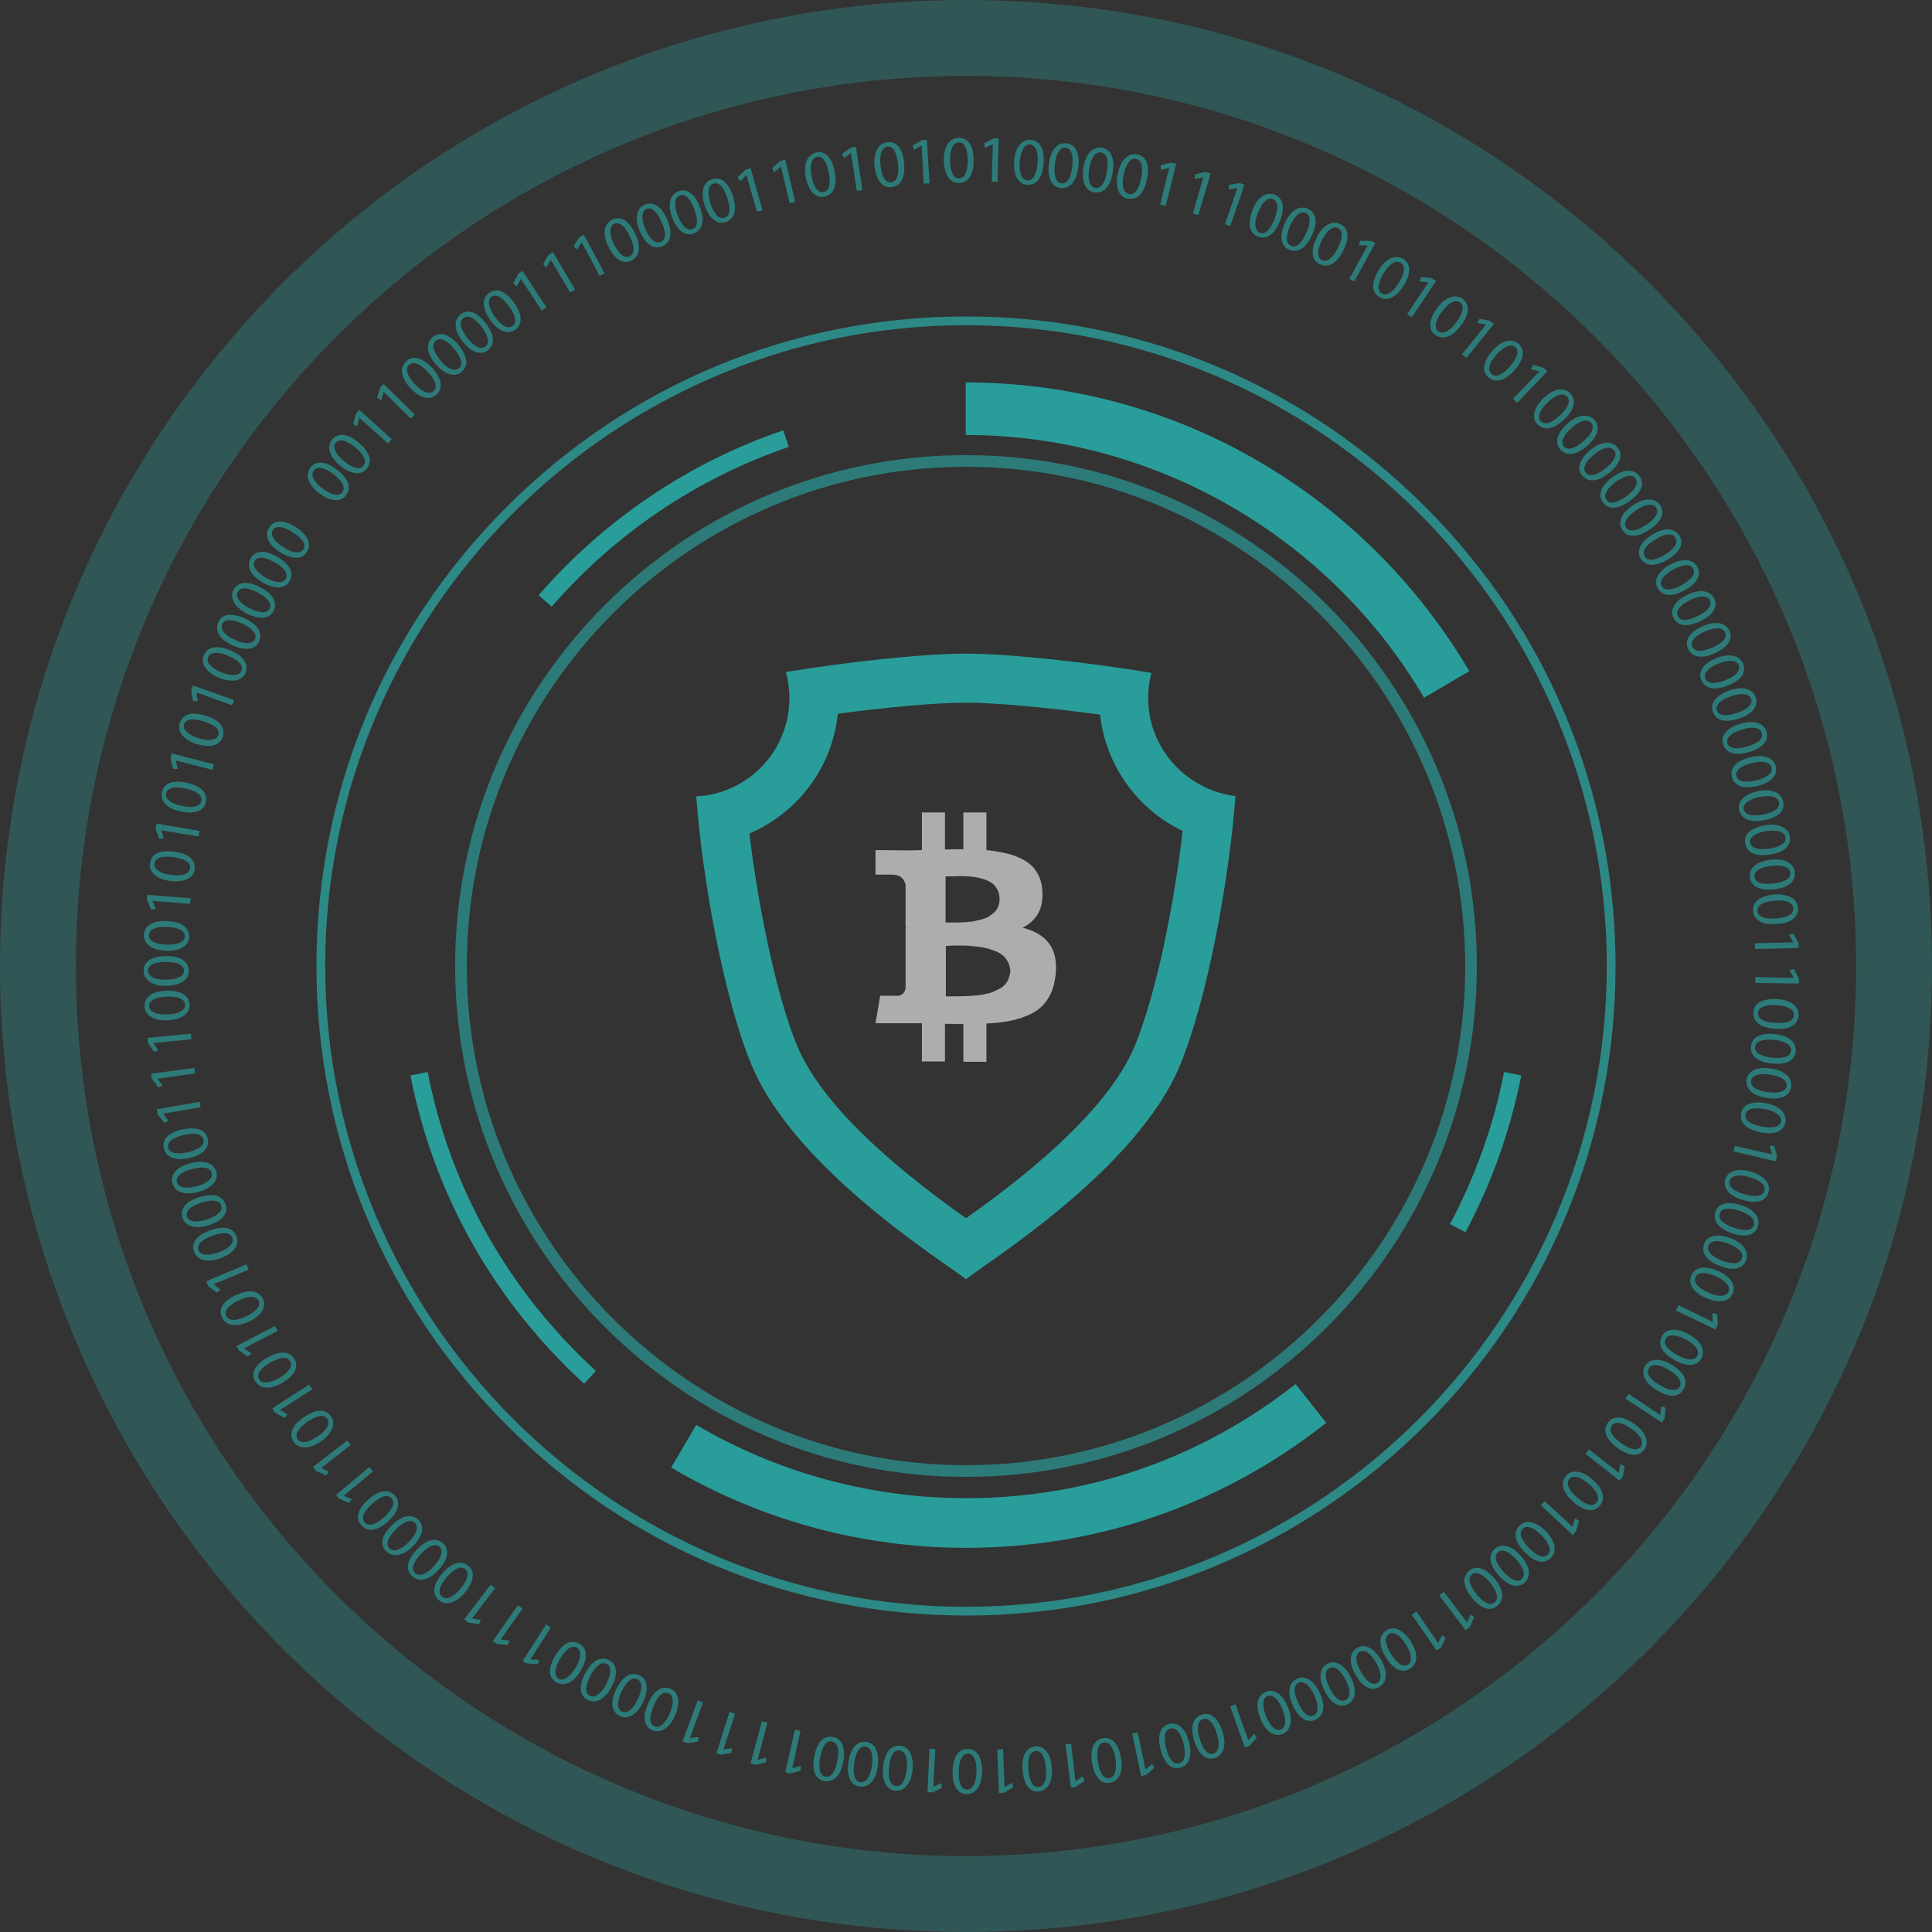 <svg id="Слой_1" xmlns="http://www.w3.org/2000/svg" viewBox="0 0 661.8 661.8"><rect x="0" y="0" width="661.8" height="661.8" fill="#333333" stroke="none"/><style>.st0{opacity:.4}.st1{fill:#23e5e0}.st2{opacity:.2}.st3{opacity:.6}.st4{opacity:.8}.st5,.st6{fill:#23e5e0;stroke:#01ffff;stroke-width:17;stroke-miterlimit:10}.st6{stroke-width:6}.st7{fill:#fff}</style><g class="st0"><path class="st1" d="M115.3 160.8c4.1 3.1 5.2 6.3 3.2 8.9-1.8 2.3-5.1 2.3-9.1-.7s-4.9-6.4-3.1-8.8c1.9-2.5 5.2-2.3 9 .6zm-4.7 6.6c3.1 2.3 5.6 2.7 6.7 1.2 1.2-1.7-.1-3.9-3.1-6.2-2.9-2.2-5.4-2.9-6.7-1.2-1.1 1.5-.2 3.8 3.1 6.2zm12.2-15.8c3.9 3.2 4.9 6.5 2.8 9-1.9 2.3-5.2 2-9.1-1.1-3.9-3.2-4.6-6.6-2.7-9 2.1-2.4 5.4-2 9 1.1zm-4.9 6.4c3 2.5 5.5 3 6.6 1.5 1.3-1.6.1-3.9-2.9-6.3-2.8-2.3-5.3-3.1-6.6-1.5-1.1 1.3-.3 3.7 2.9 6.3zm5.2-14.9l-.7 2.9-1.4-.7.9-3.6 1.2-1.3 11.1 10-1.3 1.5-9.8-8.8zm8.3-8.9l-.8 2.9-1.4-.8 1-3.6 1.2-1.2 10.7 10.5-1.4 1.4-9.3-9.2zm16.5-8.3c3.5 3.7 4 7 1.6 9.3-2.1 2-5.4 1.4-8.9-2.2-3.4-3.7-3.7-7.2-1.5-9.2 2.3-2.2 5.5-1.4 8.8 2.1zm-5.8 5.7c2.7 2.8 5 3.6 6.4 2.4 1.5-1.4.6-3.9-2-6.6-2.5-2.7-4.9-3.8-6.4-2.4-1.3 1.1-.8 3.6 2 6.6zm14.8-13.6c3.3 3.9 3.7 7.2 1.2 9.4-2.2 1.9-5.5 1.1-8.8-2.6-3.3-3.8-3.4-7.3-1.1-9.3 2.4-2.1 5.6-1.1 8.7 2.5zm-6 5.5c2.5 3 4.9 3.8 6.3 2.6 1.6-1.3.7-3.8-1.7-6.7-2.4-2.8-4.7-4-6.3-2.6-1.4 1.1-.9 3.6 1.7 6.7zm15.4-12.9c3.1 4 3.4 7.4.8 9.4-2.3 1.8-5.5.9-8.6-3-3.1-3.9-3.1-7.4-.7-9.3 2.4-2 5.6-.9 8.5 2.9zm-6.2 5.2c2.4 3.1 4.7 4.1 6.2 2.9 1.6-1.3.9-3.8-1.4-6.8-2.3-2.9-4.5-4.2-6.2-2.9-1.5 1.1-1.1 3.6 1.4 6.8zm15.9-12.2c3 4.1 3.1 7.5.4 9.4-2.4 1.7-5.6.6-8.5-3.4-2.9-4.1-2.8-7.6-.3-9.3 2.5-1.8 5.6-.6 8.4 3.3zm-6.5 4.9c2.3 3.2 4.5 4.3 6 3.2 1.7-1.2 1.1-3.7-1.2-6.8-2.1-3-4.3-4.4-6-3.2-1.4 1-1.1 3.5 1.2 6.8zm8.9-13l-1.4 2.6-1.2-1.1 1.8-3.3 1.4-.9 8.2 12.5-1.6 1.1-7.2-10.9zm10.3-6.5l-1.6 2.6-1.1-1.1 1.9-3.2 1.5-.9 7.6 12.8-1.7 1-6.6-11.2zm10.6-6l-1.7 2.5-1.1-1.2 2-3.1 1.5-.8 7.1 13.2-1.7.9-6.1-11.5zm18.2-3.1c2.2 4.6 1.7 7.9-1.3 9.4-2.6 1.3-5.6-.3-7.8-4.8s-1.4-7.9 1.3-9.3c2.9-1.3 5.8.4 7.8 4.7zm-7.2 3.7c1.7 3.5 3.7 5 5.4 4.2 1.9-.9 1.7-3.5 0-6.9-1.6-3.3-3.5-5.1-5.4-4.2-1.5.8-1.8 3.3 0 6.9zm18.2-8.5c2 4.7 1.4 8-1.7 9.3-2.7 1.2-5.6-.6-7.6-5.1-2-4.6-1.1-8 1.7-9.2 2.9-1.2 5.7.6 7.6 5zm-7.4 3.4c1.5 3.6 3.5 5.1 5.2 4.4 1.9-.8 1.9-3.4.3-6.9-1.5-3.4-3.3-5.2-5.2-4.4-1.6.7-1.9 3.2-.3 6.9zm18.6-7.7c1.8 4.8 1 8-2.1 9.2-2.7 1-5.6-.8-7.3-5.4-1.8-4.7-.7-8 2.1-9.1 2.9-1.1 5.6.9 7.3 5.3zm-7.5 3.1c1.4 3.6 3.3 5.3 5 4.6 1.9-.7 2-3.3.6-6.9-1.3-3.4-3-5.4-5-4.6-1.7.7-2.1 3.1-.6 6.9zM251 67c1.6 4.8.7 8.1-2.5 9.1-2.8.9-5.5-1.1-7.1-5.7-1.6-4.8-.4-8.1 2.5-9 3-1 5.6 1.1 7.1 5.6zm-7.6 2.8c1.2 3.7 3 5.4 4.8 4.8 2-.6 2.1-3.3.9-6.9-1.2-3.5-2.8-5.5-4.8-4.8-1.6.6-2.2 3-.9 6.9zm12.3-9.8l-2.2 2.1-.8-1.4 2.7-2.6 1.7-.5 4.1 14.4-1.9.5-3.6-12.5zm11.8-3l-2.3 2-.7-1.4 2.8-2.5 1.7-.4 3.4 14.5-1.9.4-3-12.6zm18.4 1.7c1 5-.4 8.1-3.6 8.7-2.9.5-5.3-1.8-6.3-6.6-.9-4.9.7-8 3.7-8.6 3-.6 5.3 1.8 6.2 6.5zm-7.9 1.7c.7 3.8 2.3 5.8 4.1 5.4 2-.4 2.6-2.9 1.8-6.7-.7-3.6-2.1-5.8-4.1-5.4-1.7.4-2.6 2.7-1.8 6.7zm13.5-8l-2.4 1.8-.6-1.5 3-2.2 1.7-.2 2.2 14.8-1.9.3-2-13zm18.2 3.3c.5 5.1-1.1 8-4.4 8.4-2.9.3-5.2-2.2-5.7-7.1-.5-5 1.4-8 4.4-8.3 3.1-.4 5.2 2.2 5.7 7zm-8.1 1c.4 3.9 1.8 5.9 3.6 5.8 2.1-.2 2.8-2.7 2.4-6.5-.4-3.7-1.6-6-3.6-5.8-1.8.2-2.8 2.5-2.4 6.5zm14.1-6.9l-2.6 1.6-.5-1.5 3.2-1.9 1.7-.1.9 14.9-2 .1-.7-13.1zm17.8 4.9c.1 5.1-1.8 7.9-5.1 8-2.9 0-4.9-2.7-5.1-7.6-.1-5 2-7.8 5.1-7.9 3.2 0 5.1 2.8 5.1 7.5zm-8.1.4c.1 3.9 1.3 6.1 3.1 6 2.1 0 3-2.5 3-6.3-.1-3.7-1-6.1-3.1-6-1.8 0-3 2.2-3 6.3zm14.7-5.7l-2.7 1.3-.3-1.6 3.3-1.7h1.7l-.4 14.9-2-.1.4-12.8zm17.4 6.4c-.4 5.1-2.4 7.7-5.7 7.5-2.9-.2-4.7-3.1-4.4-8 .3-5 2.7-7.6 5.7-7.4 3.1.2 4.7 3.1 4.4 7.9zm-8.2-.3c-.3 3.9.8 6.2 2.6 6.3 2.1.1 3.2-2.2 3.5-6 .3-3.7-.5-6.1-2.6-6.3-1.7-.2-3.2 1.9-3.5 6zm20.1 1.6c-.6 5.1-2.8 7.6-6.1 7.3-2.9-.3-4.6-3.3-4-8.2.6-5 3-7.5 6-7.1 3.1.3 4.6 3.3 4.1 8zm-8.1-.7c-.4 3.9.5 6.2 2.3 6.4 2.1.2 3.3-2.1 3.7-5.8.4-3.7-.2-6.2-2.3-6.4-1.8-.2-3.3 1.8-3.7 5.8zm19.9 2.5c-.8 5-3.1 7.5-6.4 7-2.9-.5-4.4-3.5-3.7-8.4.8-5 3.3-7.3 6.3-6.9 3.2.6 4.5 3.6 3.8 8.3zm-8.1-1c-.6 3.8.2 6.2 2.1 6.5 2 .3 3.4-1.9 4-5.7.6-3.6 0-6.2-2.1-6.5-1.8-.3-3.4 1.7-4 5.7zm19.8 3.4c-1 5-3.4 7.4-6.7 6.7-2.9-.6-4.3-3.7-3.3-8.5 1-4.9 3.7-7.2 6.6-6.6 3.2.6 4.4 3.7 3.4 8.4zm-8-1.4c-.8 3.8 0 6.2 1.8 6.6 2 .4 3.5-1.8 4.2-5.5.7-3.6.3-6.2-1.8-6.6-1.7-.4-3.4 1.5-4.2 5.5zm15.6-2.4l-2.9.7v-1.6l3.6-.9 1.7.4-3.6 14.5-1.9-.5 3.1-12.6zm11.7 3.2l-2.9.6.1-1.6 3.6-.8 1.7.5-4.2 14.3-1.9-.6 3.6-12.4zm11.7 3.7l-3 .5.1-1.6 3.7-.6 1.6.6-4.9 14.1-1.8-.6 4.3-12.4zm14.6 11.2c-1.9 4.7-4.6 6.7-7.7 5.4-2.7-1.1-3.6-4.3-1.8-9s4.9-6.4 7.7-5.3c2.9 1.2 3.5 4.5 1.8 8.9zm-7.6-2.7c-1.4 3.6-1.1 6.1.6 6.8 1.9.8 3.7-1.1 5.1-4.7 1.3-3.4 1.4-6-.6-6.8-1.7-.7-3.6.9-5.1 4.7zm18.6 7.5c-2.1 4.6-4.9 6.4-8 5.1-2.7-1.2-3.4-4.5-1.4-9 2-4.6 5.1-6.2 7.9-5 2.9 1.3 3.4 4.6 1.5 8.9zm-7.6-3c-1.6 3.6-1.4 6.1.3 6.8 1.9.8 3.8-1 5.3-4.5 1.5-3.4 1.6-6-.3-6.8-1.5-.7-3.6.7-5.3 4.5zm18.3 8.3c-2.3 4.6-5.2 6.2-8.2 4.8-2.6-1.3-3.2-4.6-1-9.1s5.4-6 8.1-4.6c2.9 1.4 3.2 4.7 1.1 8.9zm-7.4-3.4c-1.7 3.5-1.6 6 0 6.8 1.9.9 3.8-.8 5.5-4.2 1.6-3.3 1.9-5.9 0-6.8-1.5-.8-3.7.6-5.5 4.2zm15.7 1.8l-3-.1.4-1.5h3.7l1.5.8-7.2 13.1-1.7-.9 6.3-11.4zm12.4 13.6c-2.7 4.3-5.7 5.7-8.5 4-2.5-1.5-2.8-4.9-.2-9.1 2.6-4.3 5.9-5.5 8.5-3.9 2.6 1.6 2.7 4.9.2 9zm-7-4c-2 3.3-2.2 5.8-.6 6.8 1.8 1.1 3.9-.5 5.9-3.7 1.9-3.1 2.4-5.7.6-6.8-1.6-1-3.8.2-5.9 3.7zm15.4 3l-3-.3.5-1.5 3.7.4 1.4 1-8.3 12.4-1.6-1.1 7.3-10.9zm11.2 14.7c-3 4.1-6.2 5.2-8.9 3.3-2.4-1.7-2.3-5.1.6-9.1 3-4 6.4-5 8.8-3.2 2.6 1.8 2.4 5.2-.5 9zm-6.6-4.6c-2.3 3.1-2.7 5.6-1.2 6.7 1.7 1.2 3.9-.1 6.2-3.2 2.2-3 2.9-5.5 1.2-6.7-1.5-1.1-3.8-.1-6.2 3.2zm15.1 4.4l-2.9-.6.7-1.4 3.6.7 1.3 1.1-9.4 11.6-1.5-1.2 8.2-10.2zm9.9 15.5c-3.4 3.8-6.6 4.7-9.1 2.5-2.2-1.9-1.9-5.3 1.4-9 3.3-3.8 6.8-4.4 9-2.4 2.3 2.1 1.8 5.4-1.3 8.9zm-6.3-5.2c-2.6 2.9-3.1 5.4-1.7 6.6 1.6 1.4 3.9.2 6.4-2.7 2.4-2.8 3.3-5.2 1.7-6.6-1.3-1.1-3.7-.3-6.4 2.7zm14.7 5.7l-2.9-.8.8-1.4 3.6 1 1.2 1.2-10.3 10.8-1.4-1.4 9-9.4zm8.6 16.4c-3.7 3.5-7 4.1-9.3 1.7-2-2.1-1.4-5.4 2.1-8.9 3.6-3.5 7.1-3.8 9.2-1.6 2.2 2.3 1.4 5.5-2 8.8zm-5.8-5.7c-2.8 2.7-3.6 5.1-2.3 6.4 1.4 1.5 3.9.5 6.6-2.1 2.7-2.5 3.8-4.9 2.3-6.4-1.2-1.3-3.7-.7-6.6 2.1zm13.7 14.7c-3.8 3.4-7.2 3.8-9.4 1.3-1.9-2.2-1.2-5.5 2.5-8.8 3.8-3.3 7.3-3.5 9.3-1.2 2.1 2.3 1.2 5.5-2.4 8.7zm-5.5-6c-2.9 2.6-3.8 4.9-2.6 6.3 1.4 1.6 3.8.7 6.7-1.8 2.8-2.4 4-4.7 2.6-6.3-1.2-1.3-3.7-.9-6.7 1.8zm13 15.3c-4 3.2-7.3 3.5-9.4.9-1.8-2.3-.9-5.5 2.9-8.7 3.9-3.1 7.4-3.2 9.3-.8 2 2.4.9 5.6-2.8 8.6zm-5.3-6.2c-3 2.4-4 4.8-2.8 6.2 1.3 1.6 3.8.9 6.8-1.5 2.9-2.3 4.2-4.6 2.8-6.2-1.1-1.4-3.6-1.1-6.8 1.5zm12.4 15.8c-4.1 3-7.5 3.2-9.4.5-1.7-2.4-.7-5.6 3.3-8.5 4-3 7.5-2.9 9.3-.4 1.9 2.5.7 5.6-3.2 8.4zm-5-6.4c-3.1 2.3-4.2 4.6-3.1 6.1 1.2 1.7 3.8 1 6.8-1.2s4.3-4.4 3.1-6.1c-1-1.5-3.5-1.2-6.8 1.2zm11.7 16.3c-4.2 2.8-7.6 2.8-9.4.1-1.6-2.4-.5-5.6 3.6-8.4 4.2-2.8 7.7-2.5 9.4 0 1.7 2.6.4 5.6-3.6 8.3zm-4.7-6.6c-3.2 2.2-4.4 4.4-3.4 5.9 1.2 1.7 3.7 1.2 6.9-.9 3.1-2.1 4.5-4.2 3.4-5.9-1-1.5-3.5-1.4-6.9.9zm11 16.8c-4.3 2.6-7.7 2.5-9.4-.3-1.5-2.5-.2-5.6 4-8.2 4.3-2.6 7.8-2.2 9.3.4 1.6 2.6.2 5.6-3.9 8.1zm-4.4-6.8c-3.3 2-4.6 4.2-3.6 5.8 1.1 1.8 3.7 1.4 6.9-.6 3.1-1.9 4.7-4 3.6-5.8-.9-1.6-3.5-1.6-6.9.6zm10.2 17.3c-4.5 2.5-7.8 2.2-9.4-.7-1.4-2.6 0-5.6 4.3-8 4.4-2.4 7.9-1.9 9.3.8 1.6 2.6 0 5.5-4.2 7.9zm-4.1-7c-3.4 1.9-4.8 4-3.9 5.6 1 1.8 3.6 1.5 6.9-.3 3.2-1.8 4.9-3.8 3.9-5.6-.8-1.6-3.3-1.7-6.9.3zm9.5 17.6c-4.6 2.3-7.9 1.8-9.4-1.1-1.3-2.6.3-5.6 4.7-7.8 4.5-2.2 7.9-1.5 9.3 1.2 1.4 2.8-.4 5.6-4.6 7.7zm-3.8-7.1c-3.5 1.7-4.9 3.8-4.1 5.4.9 1.9 3.5 1.7 6.9 0 3.3-1.6 5-3.6 4.1-5.4-.8-1.6-3.3-1.8-6.9 0zm8.7 18.1c-4.6 2.1-8 1.5-9.3-1.6-1.2-2.7.5-5.6 5-7.6 4.6-2 8-1.2 9.2 1.6 1.3 2.9-.6 5.6-4.9 7.6zm-3.5-7.4c-3.6 1.6-5.1 3.6-4.3 5.2.8 1.9 3.4 1.8 6.9.3 3.4-1.5 5.2-3.3 4.3-5.2-.7-1.6-3.2-1.9-6.9-.3zm7.9 18.5c-4.7 1.9-8 1.1-9.2-2-1.1-2.7.8-5.6 5.3-7.4 4.7-1.8 8-.8 9.1 2 1.2 3-.8 5.7-5.2 7.4zm-3.2-7.5c-3.6 1.4-5.2 3.3-4.6 5.1.8 1.9 3.4 2 6.9.6 3.4-1.3 5.3-3.1 4.6-5.1-.6-1.7-3.1-2.1-6.9-.6zm7.1 18.8c-4.8 1.6-8.1.8-9.1-2.4-.9-2.8 1-5.5 5.7-7.2 4.7-1.6 8.1-.5 9 2.4 1 3-1.1 5.6-5.6 7.2zm-2.9-7.6c-3.7 1.3-5.4 3.1-4.8 4.8.7 2 3.3 2.1 6.9.9 3.5-1.2 5.5-2.9 4.8-4.8-.5-1.7-3-2.2-6.9-.9zm6.3 19.1c-4.9 1.4-8.1.4-9-2.8-.8-2.8 1.2-5.5 6-6.9 4.8-1.4 8.1-.1 8.9 2.8.9 3-1.3 5.5-5.9 6.9zm-2.5-7.7c-3.7 1.1-5.5 2.9-5 4.6.6 2 3.2 2.3 6.8 1.2 3.5-1 5.6-2.6 5-4.6-.5-1.8-2.9-2.4-6.8-1.2zm5.4 19.3c-4.9 1.2-8.1.1-8.9-3.2-.7-2.8 1.5-5.4 6.3-6.6 4.9-1.2 8.1.2 8.8 3.2.7 3-1.6 5.4-6.2 6.6zm-2.1-7.8c-3.8.9-5.6 2.6-5.2 4.4.5 2 3.1 2.4 6.8 1.5 3.6-.9 5.7-2.4 5.2-4.4-.5-1.8-2.9-2.5-6.8-1.5zm4.5 19.5c-5 1-8.1-.3-8.8-3.5-.6-2.9 1.7-5.3 6.5-6.4 4.9-1 8 .6 8.6 3.6.8 3-1.6 5.4-6.3 6.3zm-1.8-7.9c-3.8.8-5.7 2.4-5.4 4.2.4 2 3 2.5 6.7 1.8 3.6-.7 5.8-2.1 5.4-4.2-.3-1.8-2.7-2.6-6.7-1.8zm3.7 19.7c-5 .8-8.1-.6-8.6-3.9-.5-2.9 1.9-5.3 6.8-6.1 5-.8 8 .9 8.5 3.9.5 3.2-2 5.4-6.7 6.1zm-1.4-8c-3.8.6-5.8 2.1-5.5 3.9.3 2 2.9 2.6 6.6 2.1 3.6-.6 5.9-1.9 5.5-3.9-.3-1.8-2.6-2.7-6.6-2.1zm2.8 19.9c-5.1.6-8.1-1-8.4-4.3-.3-2.9 2.2-5.2 7.1-5.8 5-.6 8 1.3 8.3 4.3.3 3.2-2.3 5.3-7 5.8zm-1.1-8c-3.9.4-5.9 1.9-5.7 3.7.2 2.1 2.7 2.8 6.5 2.3 3.7-.4 6-1.6 5.7-3.7-.2-1.8-2.5-2.8-6.5-2.3zm2 19.9c-5.1.4-8-1.3-8.2-4.6-.2-2.9 2.4-5.1 7.3-5.5 5-.3 7.9 1.6 8.1 4.7.2 3.1-2.5 5.1-7.2 5.4zm-.8-8c-3.9.3-6 1.6-5.9 3.5.1 2.1 2.6 2.9 6.4 2.6 3.7-.3 6-1.4 5.9-3.4-.1-1.9-2.3-3-6.4-2.7zm6.4 14.3l-1.5-2.6 1.5-.4 1.8 3.2v1.7l-14.9.4-.1-2 13.2-.3zm.1 12.2l-1.4-2.7 1.5-.4 1.7 3.3v1.7l-14.9-.2v-2l13.1.3zm-6.2 17.4c-5.1-.3-7.8-2.3-7.6-5.7.2-2.9 3-4.7 8-4.5 5 .3 7.6 2.6 7.5 5.6-.2 3.3-3.1 4.9-7.9 4.6zm.3-8.1c-3.9-.2-6.2.8-6.3 2.7-.1 2.1 2.2 3.2 6 3.4 3.7.2 6.1-.6 6.3-2.7.1-1.8-2-3.2-6-3.4zm-1.4 20c-5.1-.5-7.7-2.7-7.3-6 .3-2.9 3.2-4.6 8.1-4.1 5 .5 7.5 2.9 7.2 6-.3 3.1-3.3 4.6-8 4.1zm.5-8.1c-3.9-.4-6.2.6-6.4 2.4-.2 2.1 2.1 3.3 5.9 3.7 3.7.4 6.2-.3 6.4-2.4.2-1.8-1.8-3.3-5.9-3.7zm-2.2 19.9c-5-.7-7.5-3-7.1-6.3.4-2.9 3.4-4.5 8.3-3.8 5 .7 7.4 3.3 6.9 6.3-.4 3.2-3.4 4.5-8.1 3.8zm.9-8c-3.8-.6-6.2.3-6.5 2.1-.3 2 1.9 3.4 5.7 3.9 3.6.5 6.2-.1 6.5-2.1.3-1.7-1.7-3.3-5.7-3.9zm-3.1 19.8c-5-1-7.4-3.3-6.8-6.6.5-2.9 3.6-4.3 8.5-3.4 4.9.9 7.2 3.6 6.7 6.6-.7 3.1-3.8 4.3-8.4 3.4zm1.3-8c-3.8-.7-6.2 0-6.6 1.8-.4 2 1.8 3.5 5.6 4.2 3.6.7 6.2.2 6.6-1.8.2-1.8-1.6-3.4-5.6-4.2zm2.5 15.5l-.8-2.9h1.6l.9 3.6-.4 1.7-14.5-3.4.4-1.9 12.8 2.9zm-9.8 15.7c-4.9-1.4-7.1-4-6.2-7.1.8-2.8 4-4 8.7-2.7 4.8 1.4 6.9 4.2 6.1 7.1-.8 3-4 4-8.6 2.7zm2-7.9c-3.7-1.1-6.2-.5-6.7 1.3-.6 2 1.5 3.6 5.2 4.6 3.5 1 6.1.8 6.7-1.3.5-1.7-1.3-3.5-5.2-4.6zm-5.7 19.3c-4.8-1.6-6.9-4.3-5.9-7.4.9-2.8 4.1-3.8 8.8-2.3 4.8 1.6 6.7 4.5 5.7 7.4-.9 2.9-4.1 3.8-8.6 2.3zm2.3-7.8c-3.7-1.2-6.2-.8-6.7 1-.6 2 1.3 3.7 5 4.9 3.5 1.2 6.1 1 6.7-1 .5-1.7-1.1-3.6-5-4.9zm-6.5 19c-4.8-1.8-6.7-4.6-5.5-7.7 1-2.7 4.3-3.6 8.9-1.9 4.7 1.8 6.5 4.8 5.4 7.6-1.1 3-4.4 3.7-8.8 2zm2.7-7.7c-3.6-1.4-6.1-1-6.8.7-.7 1.9 1.2 3.7 4.7 5.1 3.4 1.3 6 1.3 6.8-.7.6-1.7-.9-3.7-4.7-5.1zm-7.4 18.7c-4.7-2-6.5-4.9-5.2-7.9 1.2-2.7 4.5-3.4 9-1.5 4.6 2 6.3 5.1 5.1 7.8-1.2 2.9-4.5 3.4-8.9 1.6zm3-7.6c-3.6-1.5-6.1-1.3-6.8.4-.8 1.9 1 3.8 4.5 5.3 3.4 1.5 6 1.5 6.8-.4.7-1.6-.8-3.7-4.5-5.3zm-.9 15.7l-.1-3 1.6.3.2 3.7-.8 1.6-13.5-6.5.9-1.8 11.7 5.7zM573.8 466c-4.5-2.4-6.1-5.4-4.5-8.3 1.4-2.6 4.7-3 9.1-.7 4.4 2.4 5.8 5.6 4.4 8.3-1.5 2.7-4.8 3-9 .7zm3.6-7.2c-3.4-1.8-5.9-1.8-6.8-.2-1 1.8.7 3.8 4 5.6 3.2 1.7 5.8 2.1 6.8.2.9-1.5-.4-3.7-4-5.6zm-9.7 17.5c-4.4-2.6-5.8-5.7-4.1-8.5 1.5-2.5 4.9-2.8 9.1-.3 4.3 2.6 5.6 5.8 4 8.4-1.6 2.8-4.9 2.9-9 .4zm3.9-7.1c-3.3-2-5.8-2.1-6.8-.5-1.1 1.8.5 3.9 3.8 5.8 3.2 1.9 5.7 2.3 6.8.5.9-1.5-.3-3.7-3.8-5.8zm-2.9 15.5l.3-3 1.5.5-.3 3.7-.9 1.4-12.5-8.2 1.1-1.6 10.8 7.2zm-14.5 11.4c-4.1-3-5.3-6.1-3.4-8.8 1.7-2.4 5.1-2.4 9.1.5 4.1 2.9 5.1 6.3 3.3 8.8-1.8 2.5-5.1 2.3-9-.5zm4.6-6.7c-3.2-2.3-5.6-2.6-6.7-1.1-1.2 1.7.2 3.9 3.3 6.1 3 2.1 5.5 2.8 6.7 1.1 1-1.5 0-3.8-3.3-6.1zm-4.3 15.1l.5-2.9 1.5.6-.6 3.6-1.1 1.4-11.7-9.2 1.2-1.5 10.2 8zm-15.4 10.1c-3.9-3.3-4.8-6.6-2.6-9.1 1.9-2.2 5.3-1.9 9 1.3 3.8 3.3 4.5 6.7 2.5 9-2 2.4-5.3 1.9-8.9-1.2zm5.1-6.3c-2.9-2.5-5.4-3.1-6.6-1.7-1.3 1.6-.2 3.9 2.7 6.4 2.8 2.4 5.2 3.3 6.6 1.7 1.2-1.4.4-3.8-2.7-6.4zm-5.5 14.7l.8-2.9 1.4.8-1 3.6-1.2 1.3-10.9-10.2 1.3-1.4 9.6 8.8zm-16.3 8.8c-3.6-3.6-4.2-7-1.8-9.3 2.1-2 5.4-1.5 8.9 2 3.5 3.6 3.9 7.1 1.7 9.2-2.2 2.2-5.5 1.5-8.8-1.9zm5.6-5.9c-2.7-2.8-5.1-3.5-6.4-2.2-1.5 1.4-.5 3.9 2.2 6.6 2.6 2.6 4.9 3.7 6.4 2.2 1.3-1.2.7-3.7-2.2-6.6zm-14.5 13.9c-3.4-3.8-3.9-7.1-1.4-9.3 2.2-2 5.5-1.2 8.8 2.4 3.3 3.7 3.6 7.2 1.3 9.3-2.3 2-5.5 1.1-8.7-2.4zm5.9-5.6c-2.6-2.9-5-3.7-6.3-2.5-1.5 1.4-.7 3.8 1.9 6.7 2.5 2.7 4.8 3.9 6.3 2.5 1.3-1.2.8-3.7-1.9-6.7zm-15.1 13.2c-3.2-3.9-3.6-7.3-1-9.4 2.3-1.9 5.5-1 8.7 2.8 3.2 3.9 3.3 7.4.9 9.3-2.4 2-5.6 1-8.6-2.7zm6.1-5.3c-2.5-3-4.8-3.9-6.2-2.8-1.6 1.3-.8 3.8 1.6 6.8 2.3 2.8 4.6 4.1 6.2 2.8 1.4-1.2 1-3.7-1.6-6.8zm-7.9 13.6l1.3-2.7 1.2 1-1.6 3.4-1.4 1-9-11.9 1.6-1.2 7.9 10.4zm-9.9 7.1l1.4-2.7 1.2 1-1.7 3.3-1.4 1-8.5-12.3 1.6-1.1 7.4 10.8zm-17.8 5c-2.7-4.3-2.6-7.7.2-9.4 2.5-1.5 5.6-.3 8.3 3.9 2.7 4.3 2.3 7.7-.3 9.3-2.7 1.7-5.7.3-8.2-3.8zm6.8-4.5c-2.1-3.3-4.2-4.5-5.8-3.6-1.8 1.1-1.3 3.7.7 6.9 2 3.1 4 4.7 5.8 3.6 1.5-.9 1.4-3.4-.7-6.9zm-17.2 10.5c-2.5-4.4-2.2-7.8.6-9.4 2.5-1.4 5.6 0 8.1 4.2 2.5 4.4 2 7.8-.7 9.3-2.7 1.6-5.6 0-8-4.1zm7-4.2c-1.9-3.4-4-4.7-5.6-3.8-1.8 1-1.5 3.6.4 6.9 1.8 3.2 3.8 4.8 5.6 3.8 1.5-.9 1.6-3.4-.4-6.9zm-17.6 9.7c-2.3-4.5-1.9-7.9 1-9.4 2.6-1.3 5.6.2 7.9 4.6 2.3 4.5 1.6 7.9-1.1 9.3-2.8 1.4-5.7-.3-7.8-4.5zm7.1-3.9c-1.8-3.5-3.8-4.9-5.5-4-1.8.9-1.6 3.5.1 6.9 1.7 3.3 3.6 5 5.5 4 1.6-.8 1.8-3.3-.1-6.9zm-18 8.9c-2.1-4.6-1.6-8 1.5-9.3 2.7-1.2 5.6.5 7.7 4.9 2.1 4.6 1.3 8-1.5 9.2-2.9 1.3-5.7-.5-7.7-4.8zm7.3-3.6c-1.6-3.5-3.6-5-5.3-4.3-1.9.9-1.8 3.5-.2 6.9 1.5 3.3 3.4 5.2 5.3 4.3 1.6-.7 1.9-3.2.2-6.9zm-18.4 8.1c-1.9-4.7-1.2-8 1.9-9.3 2.7-1.1 5.6.7 7.5 5.3 1.9 4.6.9 8-1.9 9.2-3 1.1-5.7-.8-7.5-5.2zm7.5-3.3c-1.5-3.6-3.4-5.2-5.1-4.5-1.9.8-1.9 3.4-.5 6.9 1.4 3.4 3.2 5.3 5.1 4.5 1.6-.6 2-3.1.5-6.9zm-11.7 10.6l2-2.2.9 1.3-2.5 2.8-1.6.6-5-14.1 1.8-.7 4.4 12.3zm-18.5.3c-1.5-4.9-.5-8.1 2.7-9.1 2.8-.9 5.5 1.2 7 5.9 1.5 4.8.2 8.1-2.7 9-3 .9-5.6-1.3-7-5.8zm7.7-2.6c-1.1-3.7-2.9-5.5-4.7-4.9-2 .6-2.2 3.2-1.1 6.9 1.1 3.5 2.7 5.5 4.7 4.9 1.7-.6 2.3-3 1.1-6.9zm-19.2 5.6c-1.3-4.9-.2-8.1 3-8.9 2.8-.7 5.4 1.4 6.7 6.2 1.3 4.9-.1 8.1-3.1 8.8-3 .8-5.4-1.5-6.6-6.1zm7.8-2.2c-1-3.8-2.7-5.6-4.5-5.1-2 .5-2.4 3.1-1.4 6.8.9 3.6 2.4 5.7 4.5 5.1 1.7-.5 2.4-2.9 1.4-6.8zm-13 8.9l2.3-1.9.7 1.4-2.8 2.4-1.7.4-3.1-14.6 1.9-.4 2.7 12.7zm-18.3-2.1c-.8-5 .6-8.1 3.8-8.6 2.9-.5 5.3 1.9 6.1 6.8.8 4.9-.8 8-3.8 8.5-3.1.5-5.3-2-6.1-6.7zm8-1.6c-.6-3.8-2.2-5.8-4-5.5-2 .3-2.6 2.9-2 6.7.6 3.6 1.9 5.9 4 5.5 1.7-.3 2.6-2.7 2-6.7zm-13.7 7.8l2.5-1.7.6 1.5-3 2.1-1.7.2-1.8-14.8 1.9-.2 1.5 12.9zm-18.1-3.7c-.4-5.1 1.2-8 4.5-8.3 2.9-.2 5.1 2.3 5.5 7.3.4 5-1.5 7.9-4.6 8.2-3 .2-5-2.4-5.4-7.2zm8-.9c-.3-3.9-1.7-6-3.5-5.8-2.1.2-2.9 2.7-2.5 6.5.3 3.7 1.4 6 3.5 5.8 1.8-.2 2.9-2.4 2.5-6.5zm-14.2 6.6l2.6-1.5.4 1.5-3.2 1.9-1.7.1-.6-14.9 2-.1.5 13zm-17.8-5.3c.1-5.1 2-7.9 5.3-7.8 2.9 0 4.9 2.8 4.8 7.8-.1 5-2.3 7.7-5.3 7.7-3.1-.1-4.8-2.9-4.8-7.7zm8.2-.1c.1-3.9-1.1-6.1-2.9-6.1-2.1 0-3.1 2.4-3.2 6.2-.1 3.7.8 6.1 2.9 6.1 1.8 0 3.1-2.1 3.2-6.2zm-14.8 5.3l2.7-1.3.3 1.6-3.3 1.6-1.7-.1.7-14.9 2 .1-.7 13zm-17.2-6.7c.5-5.1 2.6-7.7 5.9-7.4 2.9.3 4.6 3.2 4.2 8.1-.5 5-2.9 7.5-5.9 7.3-3.1-.3-4.6-3.3-4.2-8zm8.1.5c.4-3.9-.6-6.2-2.5-6.3-2.1-.2-3.3 2.1-3.6 5.9-.3 3.7.4 6.2 2.5 6.3 1.8.2 3.2-1.8 3.6-5.9zm-20-2.1c.7-5 2.9-7.6 6.2-7.1 2.9.4 4.5 3.4 3.9 8.3-.7 5-3.2 7.4-6.2 7-3.1-.4-4.5-3.4-3.9-8.2zm8.1.9c.5-3.9-.4-6.2-2.2-6.4-2.1-.3-3.4 2-3.9 5.8-.5 3.6.1 6.2 2.2 6.4 1.8.2 3.4-1.8 3.9-5.8zm-19.8-2.9c.9-5 3.2-7.4 6.5-6.8 2.9.5 4.3 3.6 3.5 8.4-.9 4.9-3.5 7.3-6.5 6.7-3.1-.6-4.4-3.6-3.5-8.3zm8 1.2c.7-3.8-.1-6.2-1.9-6.5-2-.4-3.4 1.8-4.1 5.6-.6 3.6-.1 6.2 1.9 6.5 1.7.3 3.4-1.6 4.1-5.6zm-15.5 2.7l2.9-.8v1.6l-3.6 1-1.7-.4 3.3-14.6 1.9.4-2.8 12.8zm-11.9-2.9l2.9-.7v1.6l-3.6.8-1.7-.5 3.9-14.4 1.9.5-3.4 12.7zm-11.7-3.5l2.9-.5-.1 1.6-3.6.7-1.6-.5 4.5-14.2 1.9.6-4 12.3zm-11.5-3.9l3-.4-.2 1.6-3.7.5-1.6-.6 5.2-14 1.8.7-4.5 12.2zm-14.4-11.6c2-4.7 4.8-6.6 7.8-5.3 2.7 1.1 3.5 4.4 1.6 9s-5 6.3-7.8 5.2c-2.9-1.2-3.5-4.5-1.6-8.9zm7.6 3c1.5-3.6 1.2-6.1-.5-6.8-1.9-.8-3.8 1-5.2 4.6-1.4 3.4-1.5 6 .5 6.8 1.6.6 3.6-.9 5.2-4.6zm-18.5-8c2.2-4.6 5.1-6.3 8.1-4.9 2.6 1.2 3.3 4.6 1.2 9.1-2.1 4.5-5.3 6.1-8 4.8-2.9-1.4-3.3-4.7-1.3-9zm7.5 3.2c1.7-3.5 1.5-6-.2-6.8-1.9-.9-3.8.9-5.4 4.3-1.6 3.3-1.7 5.9.2 6.8 1.6.8 3.7-.6 5.4-4.3zm-18.1-8.7c2.4-4.5 5.3-6.1 8.3-4.6 2.6 1.4 3.1 4.7.8 9.1-2.3 4.4-5.5 5.9-8.2 4.5-2.8-1.5-3.1-4.8-.9-9zm7.3 3.5c1.8-3.4 1.8-6 .1-6.8-1.8-1-3.8.7-5.6 4.1-1.7 3.3-2 5.8-.1 6.8 1.6.8 3.7-.5 5.6-4.1zm-17.6-9.5c2.6-4.4 5.6-5.9 8.5-4.2 2.5 1.5 2.9 4.8.4 9.1s-5.8 5.6-8.4 4.1c-2.8-1.6-2.9-4.9-.5-9zm7.1 3.9c2-3.4 2-5.9.4-6.8-1.8-1-3.9.6-5.8 3.9-1.8 3.2-2.2 5.7-.4 6.8 1.5.8 3.7-.4 5.8-3.9zm-15.5-2.8l3 .2-.5 1.5-3.7-.3-1.5-.8 8.1-12.6 1.6 1.1-7 10.9zm-10.2-6.8l3 .4-.6 1.5-3.7-.4-1.4-1 8.6-12.2 1.6 1.1-7.5 10.6zm-9.8-7.2l3 .5-.6 1.5-3.7-.6-1.4-1.1 9.1-11.9 1.5 1.2-7.9 10.4zm-10.3-15.3c3.3-3.9 6.5-4.8 9.1-2.7 2.2 1.9 2 5.2-1.2 9.1-3.2 3.8-6.7 4.6-9 2.6-2.4-2.1-1.9-5.4 1.1-9zm6.4 5c2.5-3 3-5.4 1.6-6.6-1.6-1.3-3.9-.1-6.4 2.8-2.4 2.8-3.2 5.3-1.6 6.6 1.4 1.2 3.8.4 6.4-2.8zM142.6 531c3.4-3.7 6.7-4.5 9.2-2.3 2.2 2 1.8 5.3-1.5 9-3.4 3.7-6.8 4.3-9.1 2.2-2.4-2.1-1.8-5.4 1.4-8.9zm6.1 5.4c2.6-2.9 3.2-5.3 1.9-6.5-1.5-1.4-3.9-.3-6.5 2.5-2.5 2.7-3.4 5.1-1.9 6.5 1.4 1.2 3.8.5 6.5-2.5zm-14.6-13.8c3.6-3.6 6.9-4.2 9.3-1.9 2.1 2.1 1.5 5.4-1.9 8.9-3.5 3.5-7 4-9.2 1.8-2.3-2.2-1.6-5.4 1.8-8.8zm5.9 5.6c2.7-2.7 3.5-5.2 2.2-6.5-1.5-1.5-3.9-.5-6.6 2.2-2.6 2.6-3.6 5-2.2 6.5 1.3 1.3 3.7.7 6.6-2.2zm-14-14.4c3.7-3.4 7.1-3.9 9.3-1.5 2 2.2 1.3 5.5-2.3 8.8-3.7 3.4-7.2 3.7-9.2 1.4-2.2-2.2-1.3-5.5 2.2-8.7zm5.7 5.8c2.9-2.6 3.7-5 2.4-6.4-1.4-1.5-3.8-.6-6.7 2-2.7 2.5-3.9 4.8-2.4 6.4 1.2 1.3 3.7.8 6.7-2zm-14-7.2l2.8 1.1-.9 1.3-3.4-1.4-1.1-1.3 11.4-9.6 1.3 1.5-10.1 8.4zm-7.7-9.5l2.7 1.2-1 1.3-3.4-1.5-1.1-1.4 11.8-9.1 1.2 1.5-10.2 8zm-6-17.4c4.2-2.9 7.5-3 9.4-.3 1.7 2.4.6 5.6-3.4 8.5-4.1 2.9-7.6 2.7-9.4.2-1.8-2.6-.5-5.7 3.4-8.4zm4.9 6.5c3.2-2.2 4.3-4.5 3.2-6-1.2-1.7-3.7-1.1-6.9 1.1-3 2.1-4.4 4.3-3.2 6 1 1.4 3.5 1.2 6.9-1.1zm-13-9l2.6 1.5-1.1 1.2-3.2-1.8-.9-1.5 12.6-8.1 1.1 1.6-11.1 7.1zm-4.4-17.9c4.4-2.6 7.8-2.3 9.4.5 1.5 2.5.1 5.6-4.2 8.1s-7.8 2-9.3-.6c-1.6-2.6-.1-5.6 4.1-8zm4.2 6.9c3.4-2 4.7-4.1 3.7-5.7-1-1.8-3.6-1.4-6.9.5-3.2 1.9-4.8 3.9-3.7 5.7.9 1.5 3.4 1.5 6.9-.5zm-12.1-10.1l2.5 1.7-1.2 1.1-3.1-2.1-.8-1.5 13.2-6.9.9 1.7-11.5 6zm-2.9-18.2c4.6-2.2 7.9-1.7 9.4 1.3 1.2 2.6-.4 5.6-4.8 7.7-4.5 2.1-8 1.4-9.2-1.4-1.5-2.8.3-5.6 4.6-7.6zm3.7 7.2c3.5-1.7 5-3.7 4.2-5.3-.9-1.9-3.5-1.7-6.9-.1-3.3 1.6-5.1 3.4-4.2 5.3.7 1.6 3.2 1.9 6.9.1zm-11.2-11l2.3 1.9-1.3 1-2.9-2.3-.7-1.6 13.8-5.8.8 1.8-12 5zm-1.3-18.4c4.8-1.8 8.1-1 9.2 2.2 1 2.7-.9 5.5-5.5 7.3-4.7 1.7-8 .7-9.1-2.2-1.1-3.1.9-5.7 5.4-7.3zm3 7.5c3.6-1.3 5.3-3.2 4.7-5-.7-1.9-3.3-2-6.9-.7-3.5 1.3-5.4 3-4.7 5 .6 1.6 3.1 2.1 6.9.7zm-6.7-18.9c4.8-1.5 8.1-.6 9.1 2.6.9 2.8-1.1 5.5-5.8 7-4.8 1.5-8.1.3-9-2.6-.9-3 1.2-5.6 5.7-7zm2.7 7.6c3.7-1.2 5.4-3 4.9-4.7-.6-2-3.2-2.2-6.9-1-3.5 1.1-5.5 2.8-4.9 4.7.6 1.7 3 2.3 6.9 1zm-5.8-19.2c4.9-1.3 8.1-.2 9 3 .8 2.8-1.4 5.4-6.1 6.8-4.8 1.3-8.1 0-8.9-3-.9-3 1.4-5.5 6-6.8zm2.3 7.8c3.8-1 5.6-2.8 5.1-4.5-.5-2-3.1-2.3-6.8-1.3-3.6 1-5.6 2.5-5.1 4.5.5 1.7 2.9 2.4 6.8 1.3zm-5-19.4c5-1.1 8.1.1 8.8 3.3.6 2.8-1.6 5.4-6.4 6.5-4.9 1.1-8.1-.4-8.7-3.4-.7-3 1.7-5.4 6.3-6.4zm2 7.8c3.8-.9 5.7-2.5 5.3-4.3-.5-2-3-2.5-6.8-1.6-3.6.8-5.7 2.3-5.3 4.3.4 1.8 2.8 2.5 6.8 1.6zm-8.5-13.2l1.8 2.4-1.4.7-2.3-2.9-.3-1.7 14.7-2.6.3 1.9-12.8 2.2zm-1.9-12l1.7 2.4-1.5.6-2.2-3-.2-1.7 14.8-2 .3 1.9-12.9 1.8zm-1.4-12.2l1.6 2.5-1.5.5-2-3.1-.2-1.7 14.9-1.4.2 1.9-13 1.3zm4.2-17.9c5.1-.2 8 1.5 8.1 4.8.1 2.9-2.5 5-7.4 5.3-5 .2-7.9-1.8-8-4.8-.1-3.2 2.6-5.1 7.3-5.3zm.7 8.1c3.9-.2 6-1.5 5.9-3.3-.1-2.1-2.6-2.9-6.4-2.8-3.7.2-6 1.2-5.9 3.3.1 1.8 2.3 3 6.4 2.8zm-.8-20c5.1-.1 7.9 1.8 8 5.1 0 2.9-2.7 4.9-7.6 5.1-5 .1-7.8-2-7.9-5.1-.1-3.2 2.7-5 7.5-5.1zm.3 8.1c3.9-.1 6.1-1.3 6-3.1 0-2.1-2.5-3-6.3-3-3.7.1-6.1 1-6 3.1.1 1.8 2.3 3.1 6.3 3zm.1-20.1c5.1.2 7.8 2.2 7.7 5.5-.1 2.9-2.9 4.8-7.9 4.7-5-.2-7.7-2.4-7.6-5.5.2-3.2 3.1-4.9 7.8-4.7zm0 8.1c3.9.1 6.1-1 6.2-2.8.1-2.1-2.3-3.1-6.1-3.3-3.7-.1-6.1.7-6.2 2.8-.1 1.8 2 3.2 6.1 3.3zm-4.9-15l1.2 2.7-1.6.3-1.5-3.4.1-1.7 14.9 1.2-.2 1.9-12.9-1zm7.3-16.9c5 .6 7.6 2.8 7.2 6.1-.4 2.9-3.3 4.5-8.2 4-5-.6-7.5-3.1-7.1-6.1.3-3.2 3.4-4.6 8.1-4zm-.8 8c3.9.5 6.2-.4 6.4-2.3.3-2.1-2-3.3-5.8-3.8-3.7-.5-6.2.2-6.4 2.3-.2 1.8 1.8 3.3 5.8 3.8zm-3.5-15.3l.9 2.8-1.6.1-1.2-3.5.3-1.7 14.7 2.5-.3 1.9-12.8-2.1zm8.7-16.3c5 1.1 7.3 3.5 6.6 6.7-.6 2.9-3.7 4.2-8.5 3.2-4.9-1-7.2-3.7-6.5-6.7.6-3 3.7-4.2 8.4-3.2zm-1.5 8c3.8.8 6.2.1 6.6-1.7.4-2-1.7-3.5-5.5-4.3-3.6-.8-6.2-.3-6.6 1.7-.3 1.8 1.5 3.5 5.5 4.3zm-2.2-15.6l.7 2.9h-1.6l-.9-3.6.4-1.7 14.5 3.7-.5 1.9-12.6-3.2zm10.1-15.4c4.9 1.5 7 4.1 6 7.3-.9 2.8-4 3.9-8.8 2.5-4.8-1.5-6.8-4.3-5.9-7.2.9-3.1 4.1-4 8.7-2.6zm-2.2 7.8c3.7 1.1 6.2.6 6.7-1.1.6-2-1.4-3.6-5.1-4.7-3.5-1.1-6.1-.9-6.7 1.1-.4 1.7 1.3 3.5 5.1 4.7zm-.8-15.7l.4 3-1.6-.1-.6-3.7.6-1.6 14.1 5-.7 1.8-12.2-4.4zm11.4-14.5c4.7 1.9 6.6 4.7 5.4 7.8-1.1 2.7-4.4 3.5-9 1.7-4.6-1.9-6.4-4.9-5.3-7.7 1.2-3 4.5-3.6 8.9-1.8zm-2.8 7.6c3.6 1.5 6.1 1.2 6.8-.5.8-1.9-1.1-3.7-4.6-5.2-3.4-1.4-6-1.4-6.8.5-.7 1.7.8 3.7 4.6 5.2zm7.8-18.5c4.6 2.1 6.4 5 5 8-1.2 2.7-4.5 3.3-9 1.3-4.6-2.1-6.2-5.2-4.9-8 1.2-2.8 4.5-3.3 8.9-1.3zm-3.2 7.4c3.5 1.6 6 1.4 6.8-.2.9-1.9-.9-3.8-4.4-5.4-3.3-1.5-5.9-1.7-6.8.2-.7 1.7.7 3.8 4.4 5.4zm8.5-18.1c4.5 2.3 6.2 5.3 4.7 8.2-1.3 2.6-4.7 3.1-9.1.9-4.5-2.3-5.9-5.5-4.6-8.2 1.5-2.7 4.8-3.1 9-.9zm-3.4 7.3c3.5 1.8 6 1.7 6.8.1.9-1.8-.8-3.8-4.2-5.6-3.3-1.7-5.9-1.9-6.8-.1-.8 1.7.5 3.8 4.2 5.6zm9.3-17.7c4.4 2.5 5.9 5.5 4.3 8.4-1.4 2.5-4.8 2.9-9.1.5-4.4-2.5-5.7-5.7-4.2-8.4s4.9-2.9 9-.5zm-3.8 7.2c3.4 1.9 5.9 2 6.8.4 1-1.8-.6-3.9-3.9-5.7-3.2-1.8-5.8-2.2-6.8-.4-.9 1.5.4 3.6 3.9 5.7zm10.1-17.4c4.3 2.7 5.7 5.8 3.9 8.6-1.5 2.5-4.9 2.7-9.1.1-4.3-2.7-5.4-6-3.8-8.5 1.7-2.7 5-2.7 9-.2zm-4.1 7c3.3 2.1 5.8 2.2 6.8.7 1.1-1.8-.4-3.9-3.7-5.9-3.1-2-5.7-2.4-6.8-.7-.9 1.5.3 3.7 3.7 5.9z"/></g><g class="st2"><path class="st1" d="M330.9 661.8c-39.3 0-77.8-6.8-114.4-20.3-35.4-13-68-31.9-97.1-56.1C60.9 536.7 20.7 469 6.2 394.7 2.1 373.8 0 352.4 0 330.9 0 266.3 18.6 203.8 53.8 150 115.2 56.1 218.8 0 330.9 0c88.4 0 171.5 34.4 234 96.9 62.5 62.5 96.9 145.6 96.9 234s-34.4 171.5-96.9 234-145.6 96.9-234 96.9zm0-635.8C227.6 26 132.2 77.7 75.5 164.2 43.1 213.8 26 271.4 26 330.9c0 19.8 1.9 39.6 5.7 58.9 27.9 142.5 153.7 246 299.2 246 168.1 0 304.9-136.8 304.9-304.9C635.8 162.8 499 26 330.9 26z"/></g><g class="st3"><g class="st4"><path id="XMLID_17_" class="st1" d="M330.9 553.4c-59.4 0-115.3-23.1-157.3-65.2-42-42-65.2-97.9-65.2-157.3 0-59.4 23.1-115.3 65.2-157.3 42-42 97.9-65.2 157.3-65.2s115.3 23.1 157.3 65.2c42 42 65.2 97.9 65.2 157.3 0 59.4-23.1 115.3-65.2 157.3-42 42-97.9 65.2-157.3 65.2zm0-442c-121 0-219.5 98.5-219.5 219.5s98.5 219.5 219.5 219.5 219.5-98.5 219.5-219.5-98.5-219.5-219.5-219.5z"/></g></g><g class="st3"><path class="st1" d="M330.9 530.2c-35.6 0-70.5-9.5-101-27.5l8.6-14.6c27.9 16.4 59.8 25.1 92.4 25.1 41.4 0 80.4-13.5 112.9-39.1l10.5 13.3c-35.5 28-78.2 42.8-123.4 42.8z"/></g><g class="st3"><path class="st1" d="M487.8 239c-32.6-55.5-92.7-90-157-90v-18c35.5 0 70.4 9.4 100.8 27.3 29.6 17.3 54.3 42.1 71.7 71.6l-15.5 9.1z"/></g><g class="st0"><path id="XMLID_14_" class="st1" d="M330.9 505.9c-96.5 0-175-78.5-175-175s78.5-175 175-175 175 78.5 175 175-78.5 175-175 175zm0-346c-94.3 0-171 76.7-171 171s76.7 171 171 171 171-76.7 171-171-76.7-171-171-171z"/></g><g class="st3"><path class="st1" d="M502 422.1l-5.3-2.8c8.7-16.4 15-33.9 18.5-52.1l5.9 1.2c-3.7 18.7-10.1 36.8-19.1 53.7z"/></g><g class="st3"><path class="st1" d="M189 207.8l-4.5-3.9c22.5-25.9 51.5-45.5 83.8-56.5l1.9 5.7c-31.4 10.7-59.4 29.6-81.2 54.7z"/></g><g class="st3"><path class="st1" d="M200.1 474c-30.9-28.3-51.5-64.8-59.5-105.6l5.9-1.2c7.7 39.6 27.7 75 57.6 102.4l-4 4.4z"/></g><g class="st3"><path class="st1" d="M393.3 239.1c0-3 .4-5.9 1.1-8.6-20.7-3.5-48.3-6.6-63.6-6.6-14.8 0-41.1 2.9-61.6 6.3.8 2.9 1.2 5.9 1.2 9 0 18-14.1 32.7-31.9 33.6 2.2 29.7 9.8 70.1 18.9 91.9 14.9 36.1 66.6 67.9 73.5 73.5 6.8-5.6 58.5-37.3 73.4-73.5 9-21.8 16.7-62.3 18.9-92-16.8-2.1-29.9-16.3-29.9-33.6zm5 86.5c-2.9 13-6.2 24.5-9.5 32.5-9.9 24-41.9 47.9-57.9 59.2-15.9-11.3-48-35.2-57.9-59.2-3.3-7.9-6.6-19.5-9.5-32.5-2.8-12.7-5.2-26.7-6.8-40.1 16.5-7 28.4-22.6 30.3-41 17-2.3 33.9-3.8 43.9-3.8 10.3 0 28.4 1.7 45.9 4.1 2 17.5 12.9 32.5 28.3 39.8-1.5 13.6-4 28-6.8 41z"/></g><g class="st3"><path class="st7" d="M359.3 323.1c-2-2.6-5-4.3-9-5.3 5.1-2.6 7.3-7 6.7-13.2-.2-2.3-.8-4.2-1.9-5.9-1-1.7-2.5-3-4.2-4-1.8-1-3.7-1.8-5.8-2.3-2.1-.5-4.5-.9-7.2-1.2v-12.9H330v12.6c-1.4 0-3.5 0-6.3.1v-12.7h-7.9v12.9c-1.1 0-2.8.1-5 .1l-10.9-.1v8.4h5.7c2.6 0 4.1 1.2 4.6 3.5v14.7c.3 0 .6 0 .8.1h-.8v20.6c-.3 1.7-1.3 2.6-3 2.6h-5.7l-1.6 9.4h15.9v13.1h7.9v-12.9c1.4 0 3.5.1 6.3.1v12.9h7.9v-13.1c2.8-.1 5.3-.4 7.5-.8s4.3-1 6.2-1.8c2-.8 3.6-1.8 5-3 1.3-1.2 2.4-2.7 3.3-4.6.9-1.8 1.4-4 1.7-6.4.5-4.7-.3-8.3-2.3-10.9zm-35.4-22.9h2c1.1 0 2 0 2.8-.1.7 0 1.7 0 3 .1s2.3.2 3.2.4c.9.2 1.8.5 2.8.8 1 .4 1.8.9 2.5 1.4.6.6 1.1 1.3 1.6 2.2.4.9.6 1.9.6 3 0 1-.2 1.8-.5 2.6s-.8 1.4-1.4 2c-.6.5-1.2 1-1.9 1.4-.7.4-1.5.7-2.5 1-1 .2-1.9.4-2.6.6-.8.1-1.7.2-2.8.3-1.1 0-2 .1-2.6.1h-4.2v-15.8zm21.6 35c-.3.8-.7 1.5-1.3 2.1-.5.6-1.2 1.1-2 1.5-.8.4-1.7.8-2.4 1.1-.8.3-1.7.5-2.8.7-1.1.2-2.1.4-2.9.4-.8.1-1.8.2-3 .2s-2.1.1-2.7.1H324V324c.3 0 1.1 0 2.4-.1h3.3c.8 0 2 0 3.5.2 1.5.1 2.8.3 3.8.5s2.1.5 3.4 1c1.2.4 2.2.9 3 1.6.8.6 1.4 1.4 1.9 2.4s.8 2.1.8 3.3c-.1.6-.3 1.5-.6 2.3zm0 0"/></g></svg>